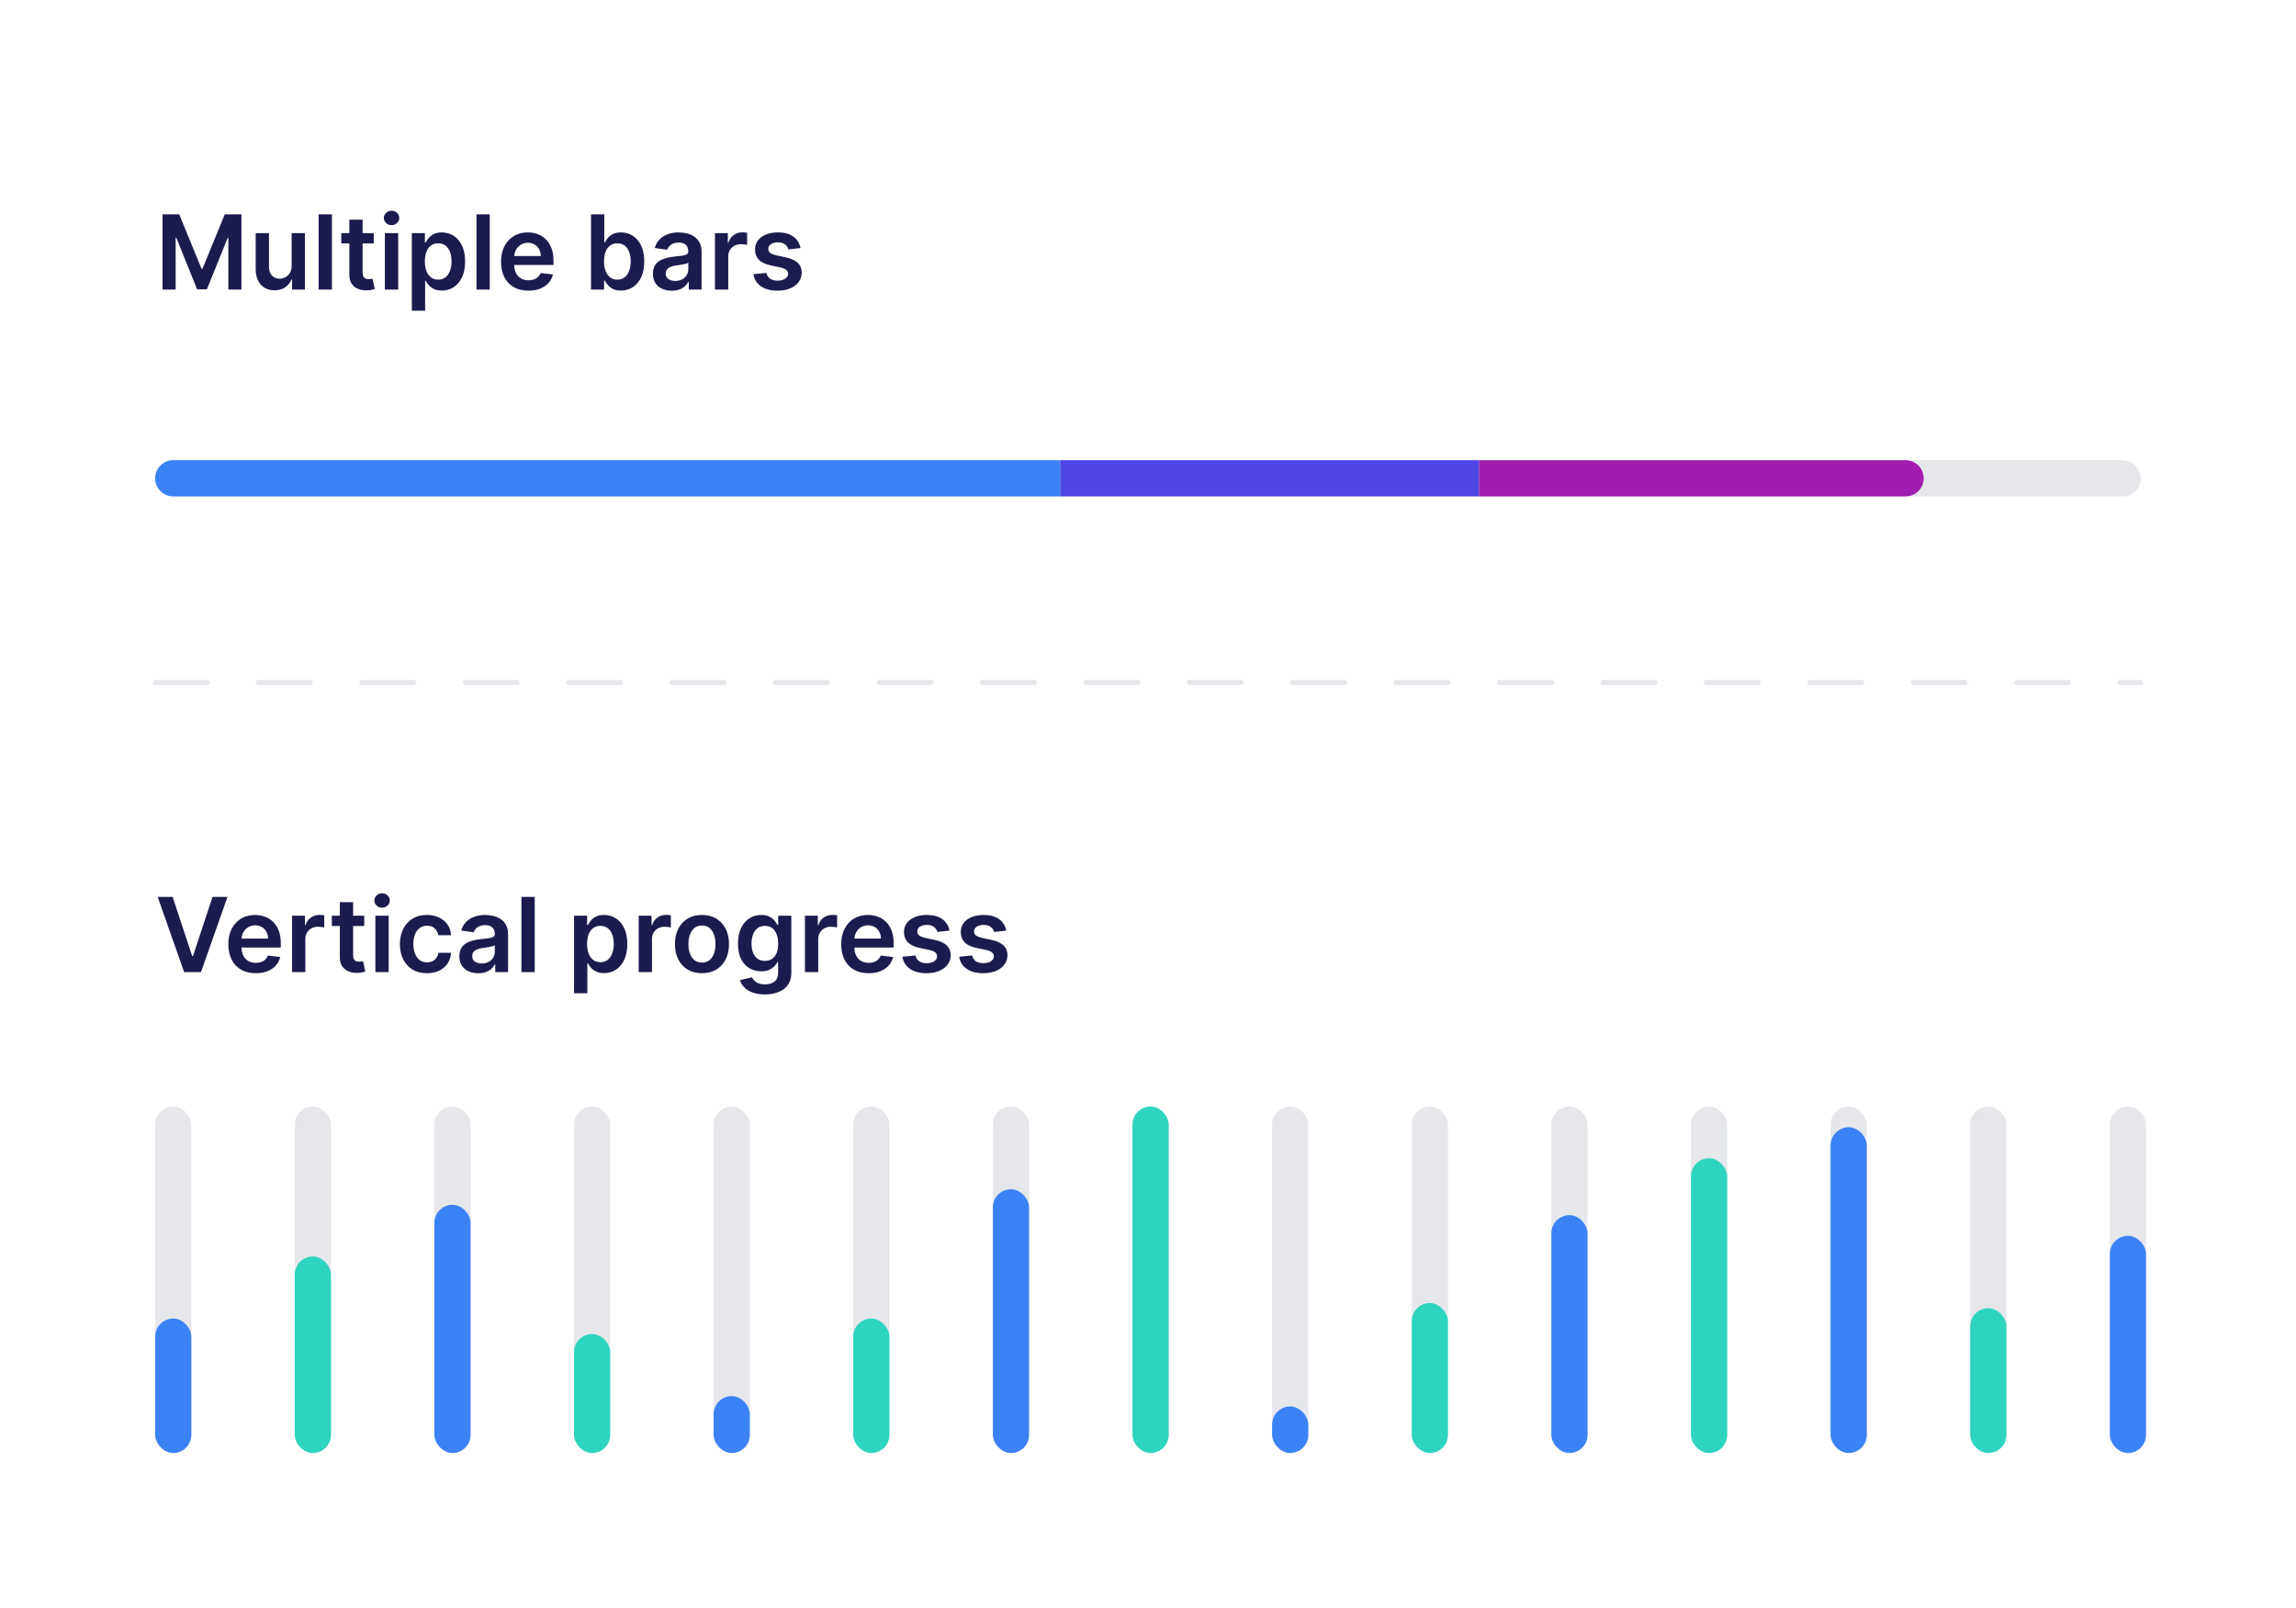 <svg width="444" height="311" viewBox="0 0 444 311" fill="none" xmlns="http://www.w3.org/2000/svg">
<rect x="0" y="0" width="444" height="311" fill="#333333" stroke="none"/>
<g clip-path="url(#clip0_878_173)">
<rect width="444" height="311" fill="white"/>
<path d="M31.435 41.455H34.659L38.977 51.994H39.148L43.466 41.455H46.69V56H44.162V46.007H44.027L40.007 55.957H38.118L34.098 45.986H33.963V56H31.435V41.455ZM56.399 51.412V45.091H58.97V56H56.477V54.061H56.364C56.117 54.672 55.713 55.171 55.149 55.56C54.59 55.948 53.901 56.142 53.082 56.142C52.367 56.142 51.735 55.983 51.186 55.666C50.642 55.344 50.215 54.878 49.908 54.267C49.6 53.651 49.446 52.908 49.446 52.037V45.091H52.017V51.639C52.017 52.331 52.206 52.88 52.585 53.287C52.964 53.694 53.461 53.898 54.077 53.898C54.456 53.898 54.822 53.805 55.178 53.621C55.533 53.436 55.824 53.161 56.051 52.797C56.283 52.428 56.399 51.966 56.399 51.412ZM64.185 41.455V56H61.614V41.455H64.185ZM72.276 45.091V47.08H66.005V45.091H72.276ZM67.553 42.477H70.124V52.719C70.124 53.064 70.176 53.33 70.281 53.514C70.389 53.694 70.531 53.817 70.707 53.883C70.882 53.95 71.076 53.983 71.289 53.983C71.45 53.983 71.597 53.971 71.729 53.947C71.867 53.924 71.971 53.903 72.042 53.883L72.475 55.894C72.338 55.941 72.141 55.993 71.886 56.05C71.635 56.106 71.327 56.14 70.962 56.149C70.318 56.168 69.738 56.071 69.222 55.858C68.706 55.64 68.297 55.304 67.994 54.849C67.695 54.395 67.549 53.827 67.553 53.145V42.477ZM74.427 56V45.091H76.998V56H74.427ZM75.719 43.543C75.312 43.543 74.962 43.408 74.668 43.138C74.374 42.863 74.228 42.534 74.228 42.151C74.228 41.762 74.374 41.433 74.668 41.163C74.962 40.889 75.312 40.751 75.719 40.751C76.131 40.751 76.481 40.889 76.77 41.163C77.064 41.433 77.211 41.762 77.211 42.151C77.211 42.534 77.064 42.863 76.77 43.138C76.481 43.408 76.131 43.543 75.719 43.543ZM79.641 60.091V45.091H82.17V46.895H82.319C82.451 46.63 82.638 46.348 82.88 46.05C83.121 45.747 83.448 45.489 83.86 45.276C84.272 45.058 84.798 44.949 85.437 44.949C86.28 44.949 87.04 45.164 87.717 45.595C88.398 46.021 88.938 46.653 89.336 47.492C89.738 48.325 89.94 49.347 89.94 50.56C89.94 51.758 89.743 52.776 89.35 53.614C88.957 54.452 88.422 55.091 87.745 55.531C87.068 55.972 86.301 56.192 85.444 56.192C84.819 56.192 84.3 56.088 83.888 55.879C83.477 55.671 83.145 55.42 82.894 55.126C82.648 54.828 82.456 54.546 82.319 54.281H82.212V60.091H79.641ZM82.163 50.545C82.163 51.251 82.262 51.869 82.461 52.399C82.665 52.929 82.956 53.344 83.335 53.642C83.718 53.936 84.182 54.082 84.727 54.082C85.295 54.082 85.771 53.931 86.154 53.628C86.538 53.32 86.826 52.901 87.021 52.371C87.219 51.836 87.319 51.227 87.319 50.545C87.319 49.868 87.222 49.267 87.028 48.742C86.834 48.216 86.545 47.804 86.161 47.506C85.778 47.207 85.299 47.058 84.727 47.058C84.177 47.058 83.711 47.203 83.327 47.492C82.944 47.78 82.653 48.185 82.454 48.706C82.26 49.227 82.163 49.84 82.163 50.545ZM94.712 41.455V56H92.141V41.455H94.712ZM102.186 56.213C101.092 56.213 100.147 55.986 99.352 55.531C98.561 55.072 97.953 54.423 97.527 53.585C97.1 52.742 96.887 51.751 96.887 50.609C96.887 49.487 97.1 48.502 97.527 47.655C97.957 46.803 98.559 46.14 99.331 45.666C100.102 45.188 101.009 44.949 102.051 44.949C102.723 44.949 103.358 45.058 103.954 45.276C104.556 45.489 105.086 45.82 105.545 46.27C106.009 46.72 106.374 47.293 106.639 47.989C106.904 48.68 107.037 49.504 107.037 50.46V51.249H98.095V49.516H104.572C104.567 49.023 104.461 48.585 104.252 48.202C104.044 47.813 103.753 47.508 103.379 47.285C103.01 47.063 102.579 46.952 102.086 46.952C101.561 46.952 101.099 47.08 100.701 47.335C100.304 47.586 99.993 47.918 99.771 48.33C99.553 48.737 99.442 49.184 99.437 49.672V51.185C99.437 51.819 99.553 52.364 99.785 52.818C100.017 53.268 100.342 53.614 100.758 53.855C101.175 54.092 101.663 54.21 102.221 54.21C102.595 54.21 102.934 54.158 103.237 54.054C103.54 53.945 103.803 53.786 104.025 53.578C104.248 53.37 104.416 53.112 104.529 52.804L106.93 53.074C106.779 53.708 106.49 54.262 106.064 54.736C105.642 55.205 105.102 55.569 104.444 55.83C103.786 56.085 103.033 56.213 102.186 56.213ZM114.286 56V41.455H116.857V46.895H116.964C117.096 46.63 117.283 46.348 117.525 46.05C117.766 45.747 118.093 45.489 118.505 45.276C118.917 45.058 119.442 44.949 120.082 44.949C120.924 44.949 121.684 45.164 122.362 45.595C123.043 46.021 123.583 46.653 123.981 47.492C124.383 48.325 124.585 49.347 124.585 50.56C124.585 51.758 124.388 52.776 123.995 53.614C123.602 54.452 123.067 55.091 122.39 55.531C121.713 55.972 120.946 56.192 120.089 56.192C119.464 56.192 118.945 56.088 118.533 55.879C118.121 55.671 117.79 55.42 117.539 55.126C117.293 54.828 117.101 54.546 116.964 54.281H116.815V56H114.286ZM116.808 50.545C116.808 51.251 116.907 51.869 117.106 52.399C117.309 52.929 117.601 53.344 117.979 53.642C118.363 53.936 118.827 54.082 119.371 54.082C119.94 54.082 120.415 53.931 120.799 53.628C121.183 53.32 121.471 52.901 121.665 52.371C121.864 51.836 121.964 51.227 121.964 50.545C121.964 49.868 121.867 49.267 121.673 48.742C121.478 48.216 121.19 47.804 120.806 47.506C120.423 47.207 119.944 47.058 119.371 47.058C118.822 47.058 118.356 47.203 117.972 47.492C117.589 47.78 117.298 48.185 117.099 48.706C116.905 49.227 116.808 49.84 116.808 50.545ZM129.909 56.22C129.218 56.22 128.596 56.097 128.042 55.851C127.492 55.6 127.057 55.231 126.735 54.743C126.417 54.255 126.259 53.654 126.259 52.939C126.259 52.323 126.373 51.814 126.6 51.412C126.827 51.01 127.137 50.688 127.53 50.446C127.923 50.205 128.366 50.022 128.858 49.899C129.355 49.771 129.869 49.679 130.4 49.622C131.039 49.556 131.557 49.497 131.955 49.445C132.353 49.388 132.641 49.303 132.821 49.189C133.006 49.071 133.098 48.888 133.098 48.642V48.599C133.098 48.064 132.94 47.65 132.623 47.356C132.305 47.063 131.848 46.916 131.252 46.916C130.622 46.916 130.123 47.053 129.753 47.328C129.389 47.603 129.142 47.927 129.015 48.301L126.614 47.96C126.803 47.297 127.116 46.743 127.551 46.298C127.987 45.849 128.52 45.512 129.15 45.29C129.779 45.062 130.475 44.949 131.238 44.949C131.763 44.949 132.286 45.01 132.807 45.133C133.328 45.257 133.804 45.46 134.235 45.744C134.666 46.024 135.011 46.405 135.272 46.888C135.537 47.371 135.669 47.974 135.669 48.699V56H133.198V54.501H133.113C132.956 54.804 132.736 55.089 132.452 55.354C132.173 55.614 131.82 55.825 131.394 55.986C130.972 56.142 130.478 56.22 129.909 56.22ZM130.577 54.331C131.093 54.331 131.541 54.229 131.919 54.026C132.298 53.817 132.589 53.543 132.793 53.202C133.001 52.861 133.105 52.489 133.105 52.087V50.801C133.025 50.867 132.888 50.929 132.694 50.986C132.504 51.043 132.291 51.092 132.054 51.135C131.818 51.178 131.583 51.215 131.351 51.249C131.119 51.282 130.918 51.31 130.748 51.334C130.364 51.386 130.021 51.471 129.718 51.59C129.415 51.708 129.176 51.874 129 52.087C128.825 52.295 128.738 52.565 128.738 52.896C128.738 53.37 128.91 53.727 129.256 53.969C129.602 54.21 130.042 54.331 130.577 54.331ZM138.255 56V45.091H140.748V46.909H140.861C141.06 46.279 141.401 45.794 141.884 45.453C142.372 45.108 142.928 44.935 143.553 44.935C143.695 44.935 143.854 44.942 144.029 44.956C144.209 44.965 144.358 44.982 144.476 45.006V47.371C144.367 47.333 144.194 47.3 143.958 47.271C143.726 47.238 143.501 47.222 143.283 47.222C142.814 47.222 142.393 47.323 142.019 47.527C141.65 47.726 141.358 48.003 141.145 48.358C140.932 48.713 140.826 49.123 140.826 49.587V56H138.255ZM154.806 47.974L152.463 48.23C152.396 47.993 152.28 47.771 152.115 47.562C151.954 47.354 151.736 47.186 151.461 47.058C151.187 46.93 150.85 46.867 150.453 46.867C149.918 46.867 149.468 46.983 149.103 47.215C148.743 47.447 148.566 47.747 148.571 48.117C148.566 48.434 148.682 48.692 148.919 48.891C149.16 49.09 149.558 49.253 150.112 49.381L151.973 49.778C153.005 50.001 153.772 50.354 154.274 50.837C154.78 51.32 155.036 51.952 155.041 52.733C155.036 53.419 154.835 54.026 154.437 54.551C154.044 55.072 153.497 55.479 152.797 55.773C152.096 56.066 151.291 56.213 150.382 56.213C149.047 56.213 147.972 55.934 147.157 55.375C146.343 54.812 145.858 54.028 145.701 53.024L148.208 52.783C148.322 53.275 148.564 53.647 148.933 53.898C149.302 54.149 149.783 54.274 150.375 54.274C150.985 54.274 151.475 54.149 151.845 53.898C152.219 53.647 152.406 53.337 152.406 52.967C152.406 52.655 152.285 52.397 152.044 52.193C151.807 51.99 151.438 51.833 150.936 51.724L149.075 51.334C148.029 51.116 147.254 50.749 146.752 50.233C146.251 49.712 146.002 49.054 146.007 48.258C146.002 47.586 146.184 47.004 146.554 46.511C146.928 46.014 147.446 45.631 148.109 45.361C148.777 45.086 149.546 44.949 150.417 44.949C151.696 44.949 152.702 45.221 153.436 45.766C154.174 46.31 154.631 47.046 154.806 47.974Z" fill="#1C1B4E"/>
<rect x="30" y="89" width="384" height="7" rx="3.5" fill="#E5E7EB"/>
<path d="M286 89H368.5C370.433 89 372 90.567 372 92.5V92.5C372 94.433 370.433 96 368.5 96H286V89Z" fill="#A21CAF"/>
<rect x="205" y="89" width="81" height="7" fill="#4F46E5"/>
<path d="M30 92.5C30 90.567 31.567 89 33.5 89H205V96H33.5C31.567 96 30 94.433 30 92.5V92.5Z" fill="#3B82F6"/>
<path d="M30 132L414 132" stroke="#E5E7EB" stroke-linecap="round" stroke-dasharray="10 10"/>
<path d="M33.381 173.455L37.166 184.903H37.315L41.094 173.455H43.992L38.864 188H35.611L30.49 173.455H33.381ZM49.451 188.213C48.358 188.213 47.413 187.986 46.617 187.531C45.827 187.072 45.218 186.423 44.792 185.585C44.366 184.742 44.153 183.75 44.153 182.609C44.153 181.487 44.366 180.502 44.792 179.655C45.223 178.803 45.825 178.14 46.596 177.666C47.368 177.188 48.275 176.949 49.316 176.949C49.989 176.949 50.623 177.058 51.22 177.276C51.821 177.489 52.351 177.82 52.811 178.27C53.275 178.72 53.639 179.293 53.904 179.989C54.17 180.68 54.302 181.504 54.302 182.46V183.249H45.36V181.516H51.838C51.833 181.023 51.726 180.585 51.518 180.202C51.31 179.813 51.019 179.508 50.645 179.286C50.275 179.063 49.844 178.952 49.352 178.952C48.826 178.952 48.365 179.08 47.967 179.335C47.569 179.586 47.259 179.918 47.037 180.33C46.819 180.737 46.708 181.184 46.703 181.672V183.185C46.703 183.819 46.819 184.364 47.051 184.818C47.283 185.268 47.607 185.614 48.024 185.855C48.441 186.092 48.928 186.21 49.487 186.21C49.861 186.21 50.2 186.158 50.502 186.054C50.806 185.945 51.068 185.786 51.291 185.578C51.513 185.37 51.681 185.112 51.795 184.804L54.196 185.074C54.044 185.708 53.755 186.262 53.329 186.736C52.908 187.205 52.368 187.569 51.71 187.83C51.052 188.085 50.299 188.213 49.451 188.213ZM56.477 188V177.091H58.97V178.909H59.084C59.283 178.279 59.624 177.794 60.106 177.453C60.594 177.107 61.151 176.935 61.776 176.935C61.918 176.935 62.076 176.942 62.251 176.956C62.431 176.965 62.581 176.982 62.699 177.006V179.371C62.59 179.333 62.417 179.3 62.18 179.271C61.948 179.238 61.724 179.222 61.506 179.222C61.037 179.222 60.615 179.323 60.242 179.527C59.872 179.726 59.581 180.003 59.368 180.358C59.155 180.713 59.048 181.123 59.048 181.587V188H56.477ZM70.44 177.091V179.08H64.169V177.091H70.44ZM65.717 174.477H68.288V184.719C68.288 185.064 68.34 185.33 68.445 185.514C68.553 185.694 68.695 185.817 68.871 185.884C69.046 185.95 69.24 185.983 69.453 185.983C69.614 185.983 69.761 185.971 69.894 185.947C70.031 185.924 70.135 185.902 70.206 185.884L70.639 187.893C70.502 187.941 70.305 187.993 70.05 188.05C69.799 188.107 69.491 188.14 69.126 188.149C68.483 188.168 67.903 188.071 67.386 187.858C66.87 187.64 66.461 187.304 66.158 186.849C65.859 186.395 65.713 185.827 65.717 185.145V174.477ZM72.591 188V177.091H75.162V188H72.591ZM73.883 175.543C73.476 175.543 73.126 175.408 72.832 175.138C72.538 174.863 72.392 174.534 72.392 174.151C72.392 173.762 72.538 173.433 72.832 173.163C73.126 172.889 73.476 172.751 73.883 172.751C74.295 172.751 74.645 172.889 74.934 173.163C75.228 173.433 75.375 173.762 75.375 174.151C75.375 174.534 75.228 174.863 74.934 175.138C74.645 175.408 74.295 175.543 73.883 175.543ZM82.564 188.213C81.475 188.213 80.54 187.974 79.758 187.496C78.982 187.018 78.383 186.357 77.962 185.514C77.545 184.667 77.337 183.691 77.337 182.588C77.337 181.48 77.55 180.502 77.976 179.655C78.402 178.803 79.003 178.14 79.78 177.666C80.561 177.188 81.484 176.949 82.55 176.949C83.435 176.949 84.219 177.112 84.901 177.439C85.587 177.761 86.134 178.218 86.541 178.81C86.948 179.397 87.18 180.083 87.237 180.869H84.78C84.68 180.344 84.444 179.906 84.07 179.555C83.7 179.2 83.206 179.023 82.585 179.023C82.06 179.023 81.598 179.165 81.2 179.449C80.803 179.728 80.492 180.131 80.27 180.656C80.052 181.182 79.943 181.812 79.943 182.545C79.943 183.289 80.052 183.928 80.27 184.463C80.488 184.993 80.793 185.403 81.186 185.692C81.584 185.976 82.05 186.118 82.585 186.118C82.964 186.118 83.303 186.047 83.601 185.905C83.904 185.758 84.157 185.547 84.361 185.273C84.564 184.998 84.704 184.664 84.78 184.271H87.237C87.176 185.043 86.948 185.727 86.555 186.324C86.162 186.916 85.627 187.38 84.95 187.716C84.273 188.047 83.478 188.213 82.564 188.213ZM92.488 188.22C91.796 188.22 91.174 188.097 90.62 187.851C90.07 187.6 89.635 187.231 89.313 186.743C88.996 186.255 88.837 185.654 88.837 184.939C88.837 184.323 88.951 183.814 89.178 183.412C89.405 183.009 89.715 182.688 90.108 182.446C90.501 182.205 90.944 182.022 91.436 181.899C91.934 181.771 92.447 181.679 92.978 181.622C93.617 181.556 94.135 181.497 94.533 181.445C94.931 181.388 95.22 181.303 95.4 181.189C95.584 181.071 95.677 180.888 95.677 180.642V180.599C95.677 180.064 95.518 179.65 95.201 179.357C94.883 179.063 94.427 178.916 93.83 178.916C93.2 178.916 92.701 179.054 92.331 179.328C91.967 179.603 91.721 179.927 91.593 180.301L89.192 179.96C89.382 179.297 89.694 178.743 90.13 178.298C90.565 177.848 91.098 177.512 91.728 177.29C92.357 177.062 93.053 176.949 93.816 176.949C94.341 176.949 94.865 177.01 95.385 177.134C95.906 177.257 96.382 177.46 96.813 177.744C97.244 178.024 97.589 178.405 97.85 178.888C98.115 179.371 98.248 179.974 98.248 180.699V188H95.776V186.501H95.691C95.534 186.804 95.314 187.089 95.03 187.354C94.751 187.614 94.398 187.825 93.972 187.986C93.55 188.142 93.056 188.22 92.488 188.22ZM93.155 186.331C93.671 186.331 94.119 186.229 94.498 186.026C94.876 185.817 95.168 185.543 95.371 185.202C95.579 184.861 95.684 184.489 95.684 184.087V182.801C95.603 182.867 95.466 182.929 95.272 182.986C95.082 183.043 94.869 183.092 94.632 183.135C94.396 183.178 94.161 183.215 93.929 183.249C93.697 183.282 93.496 183.31 93.326 183.334C92.942 183.386 92.599 183.471 92.296 183.589C91.993 183.708 91.754 183.874 91.579 184.087C91.403 184.295 91.316 184.565 91.316 184.896C91.316 185.37 91.489 185.727 91.834 185.969C92.18 186.21 92.62 186.331 93.155 186.331ZM103.404 173.455V188H100.833V173.455H103.404ZM111.009 192.091V177.091H113.537V178.895H113.686C113.819 178.63 114.006 178.348 114.247 178.05C114.489 177.747 114.815 177.489 115.227 177.276C115.639 177.058 116.165 176.949 116.804 176.949C117.647 176.949 118.407 177.164 119.084 177.595C119.766 178.021 120.305 178.653 120.703 179.491C121.106 180.325 121.307 181.348 121.307 182.56C121.307 183.758 121.11 184.776 120.717 185.614C120.324 186.452 119.789 187.091 119.112 187.531C118.435 187.972 117.668 188.192 116.811 188.192C116.186 188.192 115.668 188.088 115.256 187.879C114.844 187.671 114.512 187.42 114.261 187.126C114.015 186.828 113.823 186.546 113.686 186.281H113.58V192.091H111.009ZM113.53 182.545C113.53 183.251 113.629 183.869 113.828 184.399C114.032 184.929 114.323 185.344 114.702 185.642C115.085 185.936 115.549 186.082 116.094 186.082C116.662 186.082 117.138 185.931 117.521 185.628C117.905 185.32 118.194 184.901 118.388 184.371C118.587 183.836 118.686 183.227 118.686 182.545C118.686 181.868 118.589 181.267 118.395 180.741C118.201 180.216 117.912 179.804 117.528 179.506C117.145 179.207 116.667 179.058 116.094 179.058C115.545 179.058 115.078 179.203 114.695 179.491C114.311 179.78 114.02 180.185 113.821 180.706C113.627 181.227 113.53 181.84 113.53 182.545ZM123.509 188V177.091H126.001V178.909H126.115C126.314 178.279 126.655 177.794 127.138 177.453C127.625 177.107 128.182 176.935 128.807 176.935C128.949 176.935 129.107 176.942 129.283 176.956C129.463 176.965 129.612 176.982 129.73 177.006V179.371C129.621 179.333 129.448 179.3 129.212 179.271C128.98 179.238 128.755 179.222 128.537 179.222C128.068 179.222 127.647 179.323 127.273 179.527C126.903 179.726 126.612 180.003 126.399 180.358C126.186 180.713 126.08 181.123 126.08 181.587V188H123.509ZM135.748 188.213C134.682 188.213 133.759 187.979 132.978 187.51C132.196 187.041 131.59 186.385 131.159 185.543C130.733 184.7 130.52 183.715 130.52 182.588C130.52 181.461 130.733 180.474 131.159 179.626C131.59 178.779 132.196 178.121 132.978 177.652C133.759 177.183 134.682 176.949 135.748 176.949C136.813 176.949 137.736 177.183 138.517 177.652C139.299 178.121 139.902 178.779 140.328 179.626C140.759 180.474 140.975 181.461 140.975 182.588C140.975 183.715 140.759 184.7 140.328 185.543C139.902 186.385 139.299 187.041 138.517 187.51C137.736 187.979 136.813 188.213 135.748 188.213ZM135.762 186.153C136.339 186.153 136.822 185.995 137.211 185.678C137.599 185.356 137.888 184.925 138.077 184.385C138.271 183.845 138.368 183.244 138.368 182.581C138.368 181.913 138.271 181.31 138.077 180.77C137.888 180.225 137.599 179.792 137.211 179.47C136.822 179.148 136.339 178.987 135.762 178.987C135.17 178.987 134.677 179.148 134.284 179.47C133.896 179.792 133.605 180.225 133.411 180.77C133.221 181.31 133.127 181.913 133.127 182.581C133.127 183.244 133.221 183.845 133.411 184.385C133.605 184.925 133.896 185.356 134.284 185.678C134.677 185.995 135.17 186.153 135.762 186.153ZM147.901 192.318C146.978 192.318 146.185 192.193 145.522 191.942C144.859 191.696 144.326 191.364 143.924 190.947C143.522 190.531 143.242 190.069 143.086 189.562L145.401 189.001C145.505 189.214 145.657 189.425 145.856 189.634C146.055 189.847 146.322 190.022 146.658 190.159C146.999 190.301 147.428 190.372 147.944 190.372C148.673 190.372 149.277 190.195 149.755 189.839C150.233 189.489 150.472 188.911 150.472 188.107V186.04H150.344C150.212 186.305 150.018 186.577 149.762 186.857C149.511 187.136 149.177 187.37 148.761 187.56C148.349 187.749 147.83 187.844 147.205 187.844C146.367 187.844 145.607 187.647 144.925 187.254C144.248 186.857 143.709 186.265 143.306 185.479C142.908 184.688 142.71 183.698 142.71 182.51C142.71 181.312 142.908 180.301 143.306 179.477C143.709 178.649 144.251 178.021 144.933 177.595C145.614 177.164 146.374 176.949 147.212 176.949C147.852 176.949 148.377 177.058 148.789 177.276C149.206 177.489 149.537 177.747 149.783 178.05C150.03 178.348 150.217 178.63 150.344 178.895H150.487V177.091H153.022V188.178C153.022 189.11 152.799 189.882 152.354 190.493C151.909 191.104 151.301 191.561 150.529 191.864C149.757 192.167 148.881 192.318 147.901 192.318ZM147.923 185.827C148.467 185.827 148.931 185.694 149.315 185.429C149.698 185.164 149.989 184.783 150.188 184.286C150.387 183.788 150.487 183.192 150.487 182.496C150.487 181.809 150.387 181.208 150.188 180.692C149.994 180.176 149.705 179.776 149.322 179.491C148.943 179.203 148.477 179.058 147.923 179.058C147.35 179.058 146.871 179.207 146.488 179.506C146.104 179.804 145.816 180.214 145.621 180.734C145.427 181.25 145.33 181.838 145.33 182.496C145.33 183.163 145.427 183.748 145.621 184.25C145.82 184.747 146.112 185.135 146.495 185.415C146.883 185.689 147.359 185.827 147.923 185.827ZM155.657 188V177.091H158.15V178.909H158.263C158.462 178.279 158.803 177.794 159.286 177.453C159.774 177.107 160.33 176.935 160.955 176.935C161.097 176.935 161.256 176.942 161.431 176.956C161.611 176.965 161.76 176.982 161.879 177.006V179.371C161.77 179.333 161.597 179.3 161.36 179.271C161.128 179.238 160.903 179.222 160.685 179.222C160.217 179.222 159.795 179.323 159.421 179.527C159.052 179.726 158.761 180.003 158.548 180.358C158.335 180.713 158.228 181.123 158.228 181.587V188H155.657ZM167.967 188.213C166.873 188.213 165.929 187.986 165.133 187.531C164.342 187.072 163.734 186.423 163.308 185.585C162.882 184.742 162.669 183.75 162.669 182.609C162.669 181.487 162.882 180.502 163.308 179.655C163.739 178.803 164.34 178.14 165.112 177.666C165.884 177.188 166.79 176.949 167.832 176.949C168.504 176.949 169.139 177.058 169.735 177.276C170.337 177.489 170.867 177.82 171.326 178.27C171.79 178.72 172.155 179.293 172.42 179.989C172.685 180.68 172.818 181.504 172.818 182.46V183.249H163.876V181.516H170.353C170.349 181.023 170.242 180.585 170.034 180.202C169.825 179.813 169.534 179.508 169.16 179.286C168.791 179.063 168.36 178.952 167.868 178.952C167.342 178.952 166.88 179.08 166.483 179.335C166.085 179.586 165.775 179.918 165.552 180.33C165.334 180.737 165.223 181.184 165.218 181.672V183.185C165.218 183.819 165.334 184.364 165.566 184.818C165.798 185.268 166.123 185.614 166.539 185.855C166.956 186.092 167.444 186.21 168.002 186.21C168.377 186.21 168.715 186.158 169.018 186.054C169.321 185.945 169.584 185.786 169.806 185.578C170.029 185.37 170.197 185.112 170.311 184.804L172.711 185.074C172.56 185.708 172.271 186.262 171.845 186.736C171.423 187.205 170.884 187.569 170.225 187.83C169.567 188.085 168.815 188.213 167.967 188.213ZM183.615 179.974L181.271 180.23C181.205 179.993 181.089 179.771 180.923 179.562C180.762 179.354 180.545 179.186 180.27 179.058C179.995 178.93 179.659 178.866 179.261 178.866C178.726 178.866 178.277 178.982 177.912 179.214C177.552 179.446 177.375 179.747 177.379 180.116C177.375 180.434 177.491 180.692 177.727 180.891C177.969 181.089 178.366 181.253 178.92 181.381L180.781 181.778C181.813 182.001 182.58 182.354 183.082 182.837C183.589 183.32 183.845 183.952 183.849 184.733C183.845 185.42 183.643 186.026 183.246 186.551C182.853 187.072 182.306 187.479 181.605 187.773C180.904 188.066 180.099 188.213 179.19 188.213C177.855 188.213 176.78 187.934 175.966 187.375C175.152 186.812 174.666 186.028 174.51 185.024L177.017 184.783C177.131 185.275 177.372 185.647 177.741 185.898C178.111 186.149 178.591 186.274 179.183 186.274C179.794 186.274 180.284 186.149 180.653 185.898C181.027 185.647 181.214 185.337 181.214 184.967C181.214 184.655 181.094 184.397 180.852 184.193C180.616 183.99 180.246 183.833 179.744 183.724L177.884 183.334C176.837 183.116 176.063 182.749 175.561 182.233C175.059 181.712 174.811 181.054 174.815 180.259C174.811 179.586 174.993 179.004 175.362 178.511C175.736 178.014 176.255 177.631 176.918 177.361C177.585 177.086 178.355 176.949 179.226 176.949C180.504 176.949 181.51 177.221 182.244 177.766C182.983 178.31 183.44 179.046 183.615 179.974ZM194.592 179.974L192.248 180.23C192.182 179.993 192.066 179.771 191.9 179.562C191.739 179.354 191.521 179.186 191.246 179.058C190.972 178.93 190.636 178.866 190.238 178.866C189.703 178.866 189.253 178.982 188.888 179.214C188.529 179.446 188.351 179.747 188.356 180.116C188.351 180.434 188.467 180.692 188.704 180.891C188.945 181.089 189.343 181.253 189.897 181.381L191.758 181.778C192.79 182.001 193.557 182.354 194.059 182.837C194.566 183.32 194.821 183.952 194.826 184.733C194.821 185.42 194.62 186.026 194.222 186.551C193.829 187.072 193.282 187.479 192.582 187.773C191.881 188.066 191.076 188.213 190.167 188.213C188.832 188.213 187.757 187.934 186.942 187.375C186.128 186.812 185.643 186.028 185.487 185.024L187.994 184.783C188.107 185.275 188.349 185.647 188.718 185.898C189.087 186.149 189.568 186.274 190.16 186.274C190.771 186.274 191.261 186.149 191.63 185.898C192.004 185.647 192.191 185.337 192.191 184.967C192.191 184.655 192.07 184.397 191.829 184.193C191.592 183.99 191.223 183.833 190.721 183.724L188.86 183.334C187.814 183.116 187.04 182.749 186.538 182.233C186.036 181.712 185.787 181.054 185.792 180.259C185.787 179.586 185.969 179.004 186.339 178.511C186.713 178.014 187.231 177.631 187.894 177.361C188.562 177.086 189.331 176.949 190.202 176.949C191.481 176.949 192.487 177.221 193.221 177.766C193.96 178.31 194.416 179.046 194.592 179.974Z" fill="#1C1B4E"/>
<rect x="30" y="214" width="7" height="67" rx="3.5" fill="#E5E7EB"/>
<rect x="30" y="255" width="7" height="26" rx="3.5" fill="#3B82F6"/>
<rect x="57" y="214" width="7" height="67" rx="3.5" fill="#E5E7EB"/>
<rect x="57" y="243" width="7" height="38" rx="3.5" fill="#2DD4BF"/>
<rect x="84" y="214" width="7" height="67" rx="3.5" fill="#E5E7EB"/>
<rect x="84" y="233" width="7" height="48" rx="3.5" fill="#3B82F6"/>
<rect x="111" y="214" width="7" height="67" rx="3.5" fill="#E5E7EB"/>
<rect x="111" y="258" width="7" height="23" rx="3.5" fill="#2DD4BF"/>
<rect x="138" y="214" width="7" height="67" rx="3.5" fill="#E5E7EB"/>
<rect x="138" y="270" width="7" height="11" rx="3.5" fill="#3B82F6"/>
<rect x="165" y="214" width="7" height="67" rx="3.5" fill="#E5E7EB"/>
<rect x="165" y="255" width="7" height="26" rx="3.5" fill="#2DD4BF"/>
<rect x="192" y="214" width="7" height="67" rx="3.5" fill="#E5E7EB"/>
<rect x="192" y="230" width="7" height="51" rx="3.5" fill="#3B82F6"/>
<rect x="219" y="214" width="7" height="67" rx="3.5" fill="#E5E7EB"/>
<rect x="219" y="214" width="7" height="67" rx="3.5" fill="#2DD4BF"/>
<rect x="246" y="214" width="7" height="67" rx="3.5" fill="#E5E7EB"/>
<rect x="246" y="272" width="7" height="9" rx="3.5" fill="#3B82F6"/>
<rect x="273" y="214" width="7" height="67" rx="3.5" fill="#E5E7EB"/>
<rect x="273" y="252" width="7" height="29" rx="3.5" fill="#2DD4BF"/>
<rect x="300" y="214" width="7" height="67" rx="3.5" fill="#E5E7EB"/>
<rect x="300" y="235" width="7" height="46" rx="3.5" fill="#3B82F6"/>
<rect x="327" y="214" width="7" height="67" rx="3.5" fill="#E5E7EB"/>
<rect x="327" y="224" width="7" height="57" rx="3.5" fill="#2DD4BF"/>
<rect x="354" y="214" width="7" height="67" rx="3.5" fill="#E5E7EB"/>
<rect x="354" y="218" width="7" height="63" rx="3.5" fill="#3B82F6"/>
<rect x="381" y="214" width="7" height="67" rx="3.5" fill="#E5E7EB"/>
<rect x="381" y="253" width="7" height="28" rx="3.5" fill="#2DD4BF"/>
<rect x="408" y="214" width="7" height="67" rx="3.5" fill="#E5E7EB"/>
<rect x="408" y="239" width="7" height="42" rx="3.5" fill="#3B82F6"/>
</g>
<defs>
<clipPath id="clip0_878_173">
<rect width="444" height="311" fill="white"/>
</clipPath>
</defs>
</svg>
